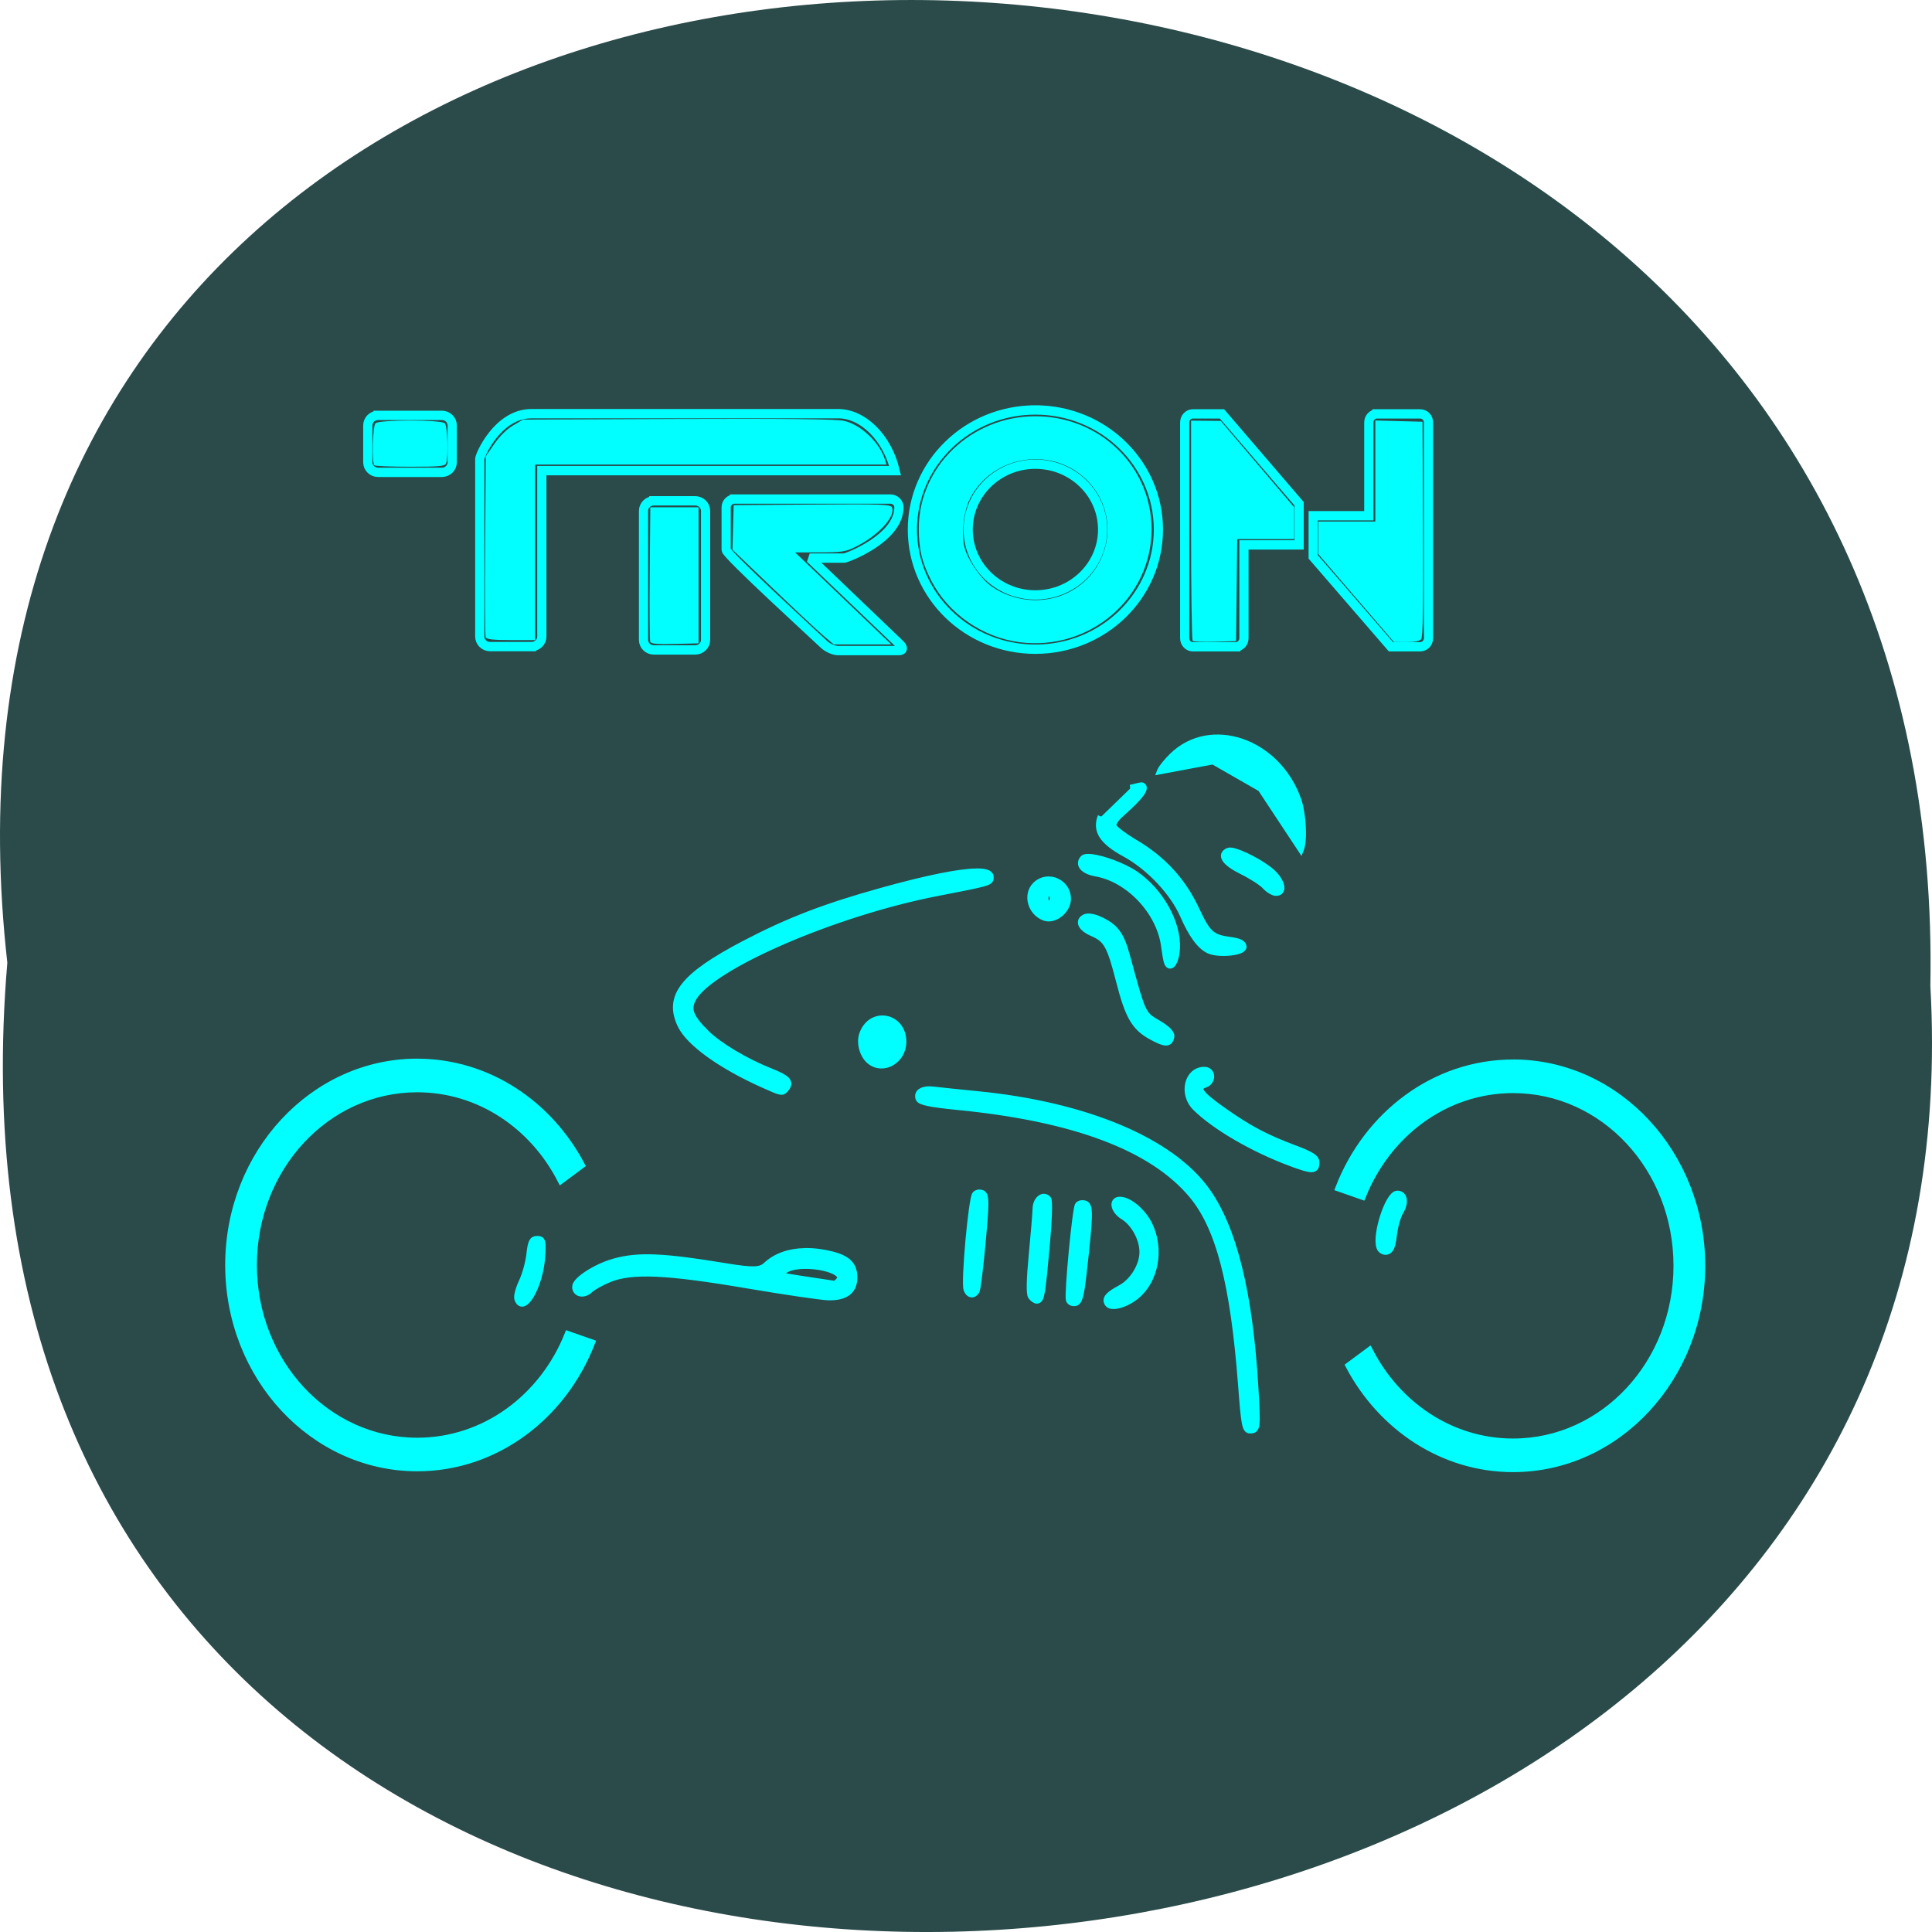 <svg xmlns="http://www.w3.org/2000/svg" xmlns:xlink="http://www.w3.org/1999/xlink" viewBox="0 0 256 256"><defs><path d="m 245.46 129.52 l -97.89 -96.9 c -5.556 -5.502 -16.222 -11.873 -23.7 -14.16 l -39.518 -12.08 c -7.479 -2.286 -18.1 0.391 -23.599 5.948 l -13.441 13.578 c -5.5 5.559 -14.502 14.653 -20 20.21 l -13.44 13.579 c -5.5 5.558 -8.07 16.206 -5.706 23.658 l 12.483 39.39 c 2.363 7.456 8.843 18.06 14.399 23.556 l 97.89 96.9 c 5.558 5.502 14.605 5.455 20.1 -0.101 l 36.26 -36.63 c 5.504 -5.559 14.503 -14.651 20 -20.21 l 36.26 -36.629 c 5.502 -5.56 5.455 -14.606 -0.101 -20.11 z m -178.09 -50.74 c -7.198 0 -13.03 -5.835 -13.03 -13.03 0 -7.197 5.835 -13.03 13.03 -13.03 7.197 0 13.03 5.835 13.03 13.03 -0.001 7.198 -5.836 13.03 -13.03 13.03 z" id="0"/><clipPath id="1"><path d="M 0,0 H256 V256 H0 z"/></clipPath><clipPath><use xlink:href="#0"/></clipPath></defs><path d="m 0.971 923.93 c -19.386 -171.78 258.1 -169.4 254.81 3.059 9.145 160.39 -269.93 174.86 -254.81 -3.059 z" fill="#2b4a4a" color="#000" transform="translate(0 -796.36)"/><switch transform="matrix(0.905 0 0 0.918 14.752 18.07)" stroke="#01ffff"><g clip-path="url(#1)" transform="translate(-3.771 13.199)"><g transform="translate(3.771 -1.886)"><path d="m 144.94 86.87 c -0.789 2.02 0.207 3.529 3.498 5.3 3.56 1.916 7.06 5.572 8.554 8.93 1.254 2.828 2.468 4.452 3.757 5.03 1.388 0.626 4.934 0.293 4.934 -0.465 0 -0.448 -0.58 -0.728 -1.85 -0.892 -2.754 -0.354 -3.372 -0.903 -5.067 -4.49 -1.918 -4.058 -4.828 -7.196 -8.845 -9.541 -1.659 -0.967 -3.124 -2.06 -3.257 -2.429 -0.154 -0.423 0.237 -1.096 1.062 -1.825 1.415 -1.252 4.11 -3.644 3.163 -4.03 -0.105 -0.043 -1.573 0.344 -1.711 0.36 m 14.816 9.06 c -0.183 -0.025 -0.329 -0.022 -0.424 0.017 -1.245 0.506 -0.461 1.599 2.01 2.804 1.414 0.689 2.94 1.661 3.392 2.158 0.452 0.498 1.148 0.918 1.544 0.93 1.182 0.043 0.838 -1.531 -0.618 -2.836 -1.433 -1.284 -4.622 -2.897 -5.906 -3.074 m -21.23 0.916 c -0.192 0.023 -0.334 0.075 -0.414 0.158 -0.776 0.823 0.03 1.722 1.819 2.032 4.88 0.843 9.413 5.612 10.06 10.589 0.117 0.887 0.288 1.872 0.382 2.192 0.371 1.259 1.205 0.12 1.324 -1.806 0.225 -3.643 -2.334 -8.208 -5.999 -10.701 -1.733 -1.179 -4.779 -2.267 -6.462 -2.452 -0.281 -0.031 -0.523 -0.036 -0.716 -0.013 m -16.06 2.095 c -2.472 0.012 -7.198 0.946 -13.798 2.753 -8.362 2.29 -13.673 4.301 -20.12 7.619 -9.01 4.644 -11.365 7.589 -9.354 11.703 1.234 2.529 5.89 5.825 12.09 8.555 2.752 1.212 2.712 1.206 3.268 0.496 0.639 -0.816 0.123 -1.347 -2.188 -2.251 -3.767 -1.474 -7.651 -3.753 -9.534 -5.594 -2.383 -2.328 -2.818 -3.481 -1.92 -5.092 2.579 -4.629 20.75 -12.385 35.715 -15.248 7.741 -1.478 7.813 -1.499 7.813 -2.204 0 -0.368 -0.358 -0.599 -1.052 -0.696 -0.26 -0.036 -0.567 -0.052 -0.92 -0.05 m 10.7 1.166 c -0.191 -0.013 -0.385 -0.005 -0.576 0.023 -0.51 0.077 -1.012 0.306 -1.438 0.715 -1.423 1.364 -0.699 3.922 1.303 4.606 1.409 0.481 3.29 -1.028 3.29 -2.637 0 -1.552 -1.243 -2.619 -2.579 -2.707 m -0.092 1.759 c 0.343 0 0.615 0.389 0.615 0.874 0 0.484 -0.272 0.87 -0.615 0.87 -0.343 0 -0.618 -0.386 -0.618 -0.87 0 -0.485 0.275 -0.874 0.618 -0.874 m 5.691 3.587 c -0.137 0.002 -0.254 0.019 -0.34 0.054 -1.125 0.458 -0.653 1.481 1.01 2.181 2.105 0.893 2.609 1.778 3.959 6.957 1.336 5.125 2.237 6.659 4.691 7.986 2.02 1.085 2.606 1.099 2.797 0.049 0.082 -0.443 -0.605 -1.11 -1.937 -1.879 -2.244 -1.295 -2.203 -1.209 -4.528 -9.649 -0.895 -3.249 -1.699 -4.292 -4.126 -5.356 -0.513 -0.226 -1.115 -0.355 -1.529 -0.347 m -30.08 14.717 c -1.166 -0.007 -2.356 0.695 -2.894 2.222 -0.43 1.221 0.063 2.97 1.062 3.776 1.932 1.554 4.796 -0.073 4.796 -2.724 0 -1.855 -1.157 -2.991 -2.468 -3.227 -0.164 -0.029 -0.33 -0.046 -0.497 -0.047 m -68.11 6.232 c -15.223 0 -27.603 13.12 -27.603 29.26 0 16.14 12.379 29.25 27.603 29.25 11.468 0 21.319 -7.445 25.484 -18.01 -1.701 -0.595 -2.01 -0.696 -3.408 -1.176 -3.674 9.06 -12.164 15.392 -22.08 15.392 -13.286 0 -24.01 -11.369 -24.01 -25.452 0 -14.08 10.727 -25.462 24.01 -25.462 9.08 0 16.968 5.319 21.05 13.181 l 2.945 -2.153 c -4.752 -8.845 -13.724 -14.824 -23.997 -14.824 m 160.44 0.119 c -11.468 0 -21.319 7.444 -25.484 18.01 1.701 0.595 2.01 0.696 3.409 1.176 3.673 -9.06 12.163 -15.391 22.08 -15.391 13.286 0 24.01 11.367 24.01 25.451 0 14.08 -10.727 25.462 -24.01 25.462 -9.08 0 -16.968 -5.319 -21.05 -13.181 l -2.946 2.154 c 4.752 8.844 13.724 14.823 23.997 14.823 15.223 0 27.603 -13.12 27.603 -29.26 0 -16.14 -12.379 -29.25 -27.603 -29.25 m -45.2 1.061 c -2.435 0 -3.24 3.372 -1.267 5.304 2.813 2.752 8.434 5.975 13.957 8 v -0.002 c 3.137 1.15 3.624 1.148 3.624 -0.023 0 -0.624 -0.729 -1.084 -3.082 -1.952 -4.328 -1.594 -6.682 -2.824 -10.587 -5.537 -3.433 -2.384 -4.064 -3.325 -2.57 -3.828 1.146 -0.385 1.088 -1.961 -0.072 -1.961 m -40.19 2.813 c -1.189 -0.021 -1.852 0.459 -1.58 1.21 0.166 0.46 1.676 0.766 5.713 1.158 17.03 1.649 28.411 5.873 34.24 12.71 4.01 4.698 6.143 12.805 7.274 27.547 0.432 5.654 0.58 6.429 1.217 6.429 1.015 0 1.047 -0.279 0.708 -6.01 -0.813 -13.72 -3.17 -23.13 -7.143 -28.538 -5.258 -7.153 -17.689 -12.28 -33.48 -13.807 -2.827 -0.273 -5.71 -0.57 -6.408 -0.658 -0.19 -0.024 -0.371 -0.037 -0.54 -0.04 m 7.198 14.898 c -0.183 0.012 -0.363 0.077 -0.495 0.192 -0.53 0.467 -1.647 12.604 -1.259 13.677 0.282 0.778 0.921 0.881 1.312 0.212 0.148 -0.254 0.545 -3.419 0.882 -7.03 0.502 -5.383 0.517 -6.637 0.079 -6.923 -0.147 -0.096 -0.335 -0.138 -0.518 -0.125 m 61.24 0.158 c -1.258 0 -3.196 5.831 -2.539 7.641 0.139 0.386 0.58 0.636 0.976 0.556 0.53 -0.109 0.787 -0.732 0.976 -2.359 0.14 -1.217 0.576 -2.732 0.97 -3.369 0.782 -1.265 0.596 -2.471 -0.382 -2.471 m -51.737 0.451 c -0.186 -0.003 -0.375 0.069 -0.542 0.204 -0.336 0.268 -0.59 0.779 -0.604 1.403 -0.015 0.666 -0.268 3.663 -0.56 6.659 -0.349 3.586 -0.393 5.634 -0.128 5.993 0.222 0.3 0.572 0.545 0.778 0.545 0.587 0 0.706 -0.671 1.352 -7.619 0.355 -3.823 0.455 -6.695 0.24 -6.923 -0.164 -0.174 -0.349 -0.254 -0.535 -0.258 m 11.11 0.424 c -1.158 -0.003 -0.83 1.452 0.509 2.26 1.619 0.976 2.878 3.248 2.881 5.191 0.002 1.982 -1.427 4.301 -3.252 5.271 -1.8 0.958 -2.255 1.465 -1.884 2.101 0.434 0.745 2.554 0.191 4.116 -1.074 2.772 -2.241 3.597 -6.675 1.893 -10.173 -0.915 -1.883 -2.933 -3.573 -4.268 -3.576 m -5.351 0.505 c -0.28 -0.034 -0.563 0.038 -0.706 0.196 -0.38 0.422 -1.579 12.823 -1.32 13.649 0.089 0.282 0.466 0.45 0.839 0.376 0.527 -0.106 0.778 -1 1.129 -4.055 0.96 -8.331 1.01 -9.822 0.331 -10.1 -0.087 -0.035 -0.179 -0.059 -0.272 -0.069 m -79.966 5.158 c -0.669 0 -0.856 0.383 -1.054 2.15 -0.132 1.182 -0.633 2.965 -1.114 3.964 -0.48 0.998 -0.773 2.091 -0.651 2.428 0.8 2.21 3.184 -1.942 3.463 -6.03 0.156 -2.275 0.094 -2.512 -0.644 -2.512 m 39.2 1.752 c -2.292 0.042 -4.238 0.723 -5.623 2 -0.859 0.796 -1.996 0.831 -5.931 0.191 -9.256 -1.505 -12.846 -1.653 -16.362 -0.683 -2.622 0.724 -5.635 2.63 -5.635 3.563 0 0.964 1.189 1.194 2.024 0.393 0.418 -0.402 1.709 -1.11 2.867 -1.577 3.287 -1.324 8.392 -1.103 20.19 0.873 5.541 0.928 10.911 1.705 11.934 1.726 2.453 0.052 3.69 -0.87 3.69 -2.751 0 -1.789 -0.91 -2.693 -3.296 -3.278 -0.99 -0.241 -1.945 -0.389 -2.856 -0.443 -0.341 -0.019 -0.677 -0.027 -1 -0.021 m 0.432 1.96 c 2.686 0.075 5.551 1.045 4.645 2.201 -0.268 0.343 -0.605 0.601 -0.747 0.572 -0.142 -0.029 -1.462 -0.226 -2.931 -0.434 -1.47 -0.209 -3.297 -0.492 -4.06 -0.629 l -1.388 -0.251 l 0.977 -0.734 c 0.539 -0.405 1.405 -0.624 2.377 -0.699 0.365 -0.028 0.744 -0.036 1.127 -0.026" fill="#01ffff" stroke-width="1.054"/><path stroke-miterlimit="3" vector-effect="non-scaling-stroke" d="m 185.31 28.745 h 6.348 c 0.659 0 1.198 0.556 1.198 1.235 v 31.14 c 0 0.679 -0.539 1.235 -1.198 1.235 h -4.312 l -11.378 -12.975 v -5.931 h 8.144 v -13.469 c 0 -0.679 0.539 -1.235 1.198 -1.235 m -20.666 33.611 h -6.3 c -0.653 0 -1.188 -0.556 -1.188 -1.235 v -31.14 c 0 -0.679 0.535 -1.235 1.188 -1.235 h 4.279 l 11.29 12.975 v 5.931 h -8.08 v 13.469 c 0 0.679 -0.535 1.235 -1.188 1.235 m -29.348 -34.18 c 9.945 0 18.01 7.729 18.01 17.267 0 9.535 -8.06 17.267 -18.01 17.267 -9.945 0 -18.01 -7.728 -18.01 -17.267 0 -9.534 8.06 -17.267 18.01 -17.267 m 0 7.828 c 5.437 0 9.842 4.224 9.842 9.435 0 5.212 -4.405 9.436 -9.842 9.436 -5.435 0 -9.842 -4.224 -9.842 -9.436 0 -5.21 4.407 -9.435 9.842 -9.435 m -44.04 5.03 h 22.821 c 0.681 0 1.239 0.534 1.239 1.188 0 4.516 -7.668 7.339 -8.02 7.339 h -5.05 c 0.091 0.067 0.176 0.137 0.252 0.21 l 12.963 12.23 c 0.531 0.5 0.47 0.908 -0.133 0.908 h -8.939 c -0.604 0 -1.53 -0.409 -2.06 -0.908 c -1.225 -1.155 -14.31 -12.934 -14.31 -13.629 v -6.15 c 0 -0.654 0.557 -1.188 1.239 -1.188 m -11.826 0.258 h 6.06 c 0.833 0 1.514 0.652 1.514 1.451 v 18.624 c 0 0.799 -0.681 1.451 -1.514 1.451 h -6.06 c -0.833 0 -1.514 -0.652 -1.514 -1.451 v -18.624 c 0 -0.799 0.681 -1.451 1.514 -1.451 m -17.916 21.04 h -6.06 c -0.833 0 -1.514 -0.652 -1.514 -1.451 v -25.651 c 0 -0.486 2.617 -6.518 7.569 -6.518 h 44.913 c 3.651 0 7.204 3.502 8.332 8.223 h -51.726 v 23.949 c 0 0.799 -0.681 1.451 -1.514 1.451 m -22.456 -33.379 h 9.336 c 0.833 0 1.514 0.654 1.514 1.451 v 5.325 c 0 0.799 -0.681 1.451 -1.514 1.451 h -9.336 c -0.832 0 -1.514 -0.652 -1.514 -1.451 v -5.325 c 0 -0.797 0.682 -1.451 1.514 -1.451" fill="none" stroke-linecap="square" stroke-width="1.346"/></g></g></switch><g fill="#01ffff" stroke="none"><path d="m 64.35 84.43 c -0.08 -0.209 -0.109 -5.687 -0.064 -12.173 l 0.082 -11.793 l 1.135 -1.648 c 0.69 -1 1.659 -1.956 2.471 -2.433 l 1.335 -0.785 l 20.473 -0.082 c 13.922 -0.056 20.96 0.019 21.995 0.234 2.229 0.463 4.786 2.868 5.478 5.153 l 0.198 0.654 h -23.273 h -23.273 v 11.627 v 11.627 h -3.206 c -2.372 0 -3.244 -0.099 -3.352 -0.38 z"/><path d="m 49.598 61.65 c -0.35 -0.35 -0.216 -5.191 0.155 -5.561 0.487 -0.487 8.698 -0.487 9.185 0 0.364 0.364 0.497 4.45 0.172 5.295 -0.151 0.392 -0.847 0.46 -4.748 0.46 -2.514 0 -4.658 -0.087 -4.765 -0.194 z"/><path d="m 86.16 85.03 c -0.079 -0.207 -0.11 -4.299 -0.067 -9.09 l 0.077 -8.717 h 3.197 h 3.197 v 9.01 v 9.01 l -3.13 0.083 c -2.355 0.062 -3.166 -0.011 -3.274 -0.294 z"/><path d="m 109.08 84.2 c -0.769 -0.656 -3.79 -3.483 -6.713 -6.282 l -5.314 -5.088 l 0.082 -2.947 l 0.082 -2.947 l 10.399 -0.076 c 9.422 -0.069 10.416 -0.031 10.582 0.401 0.464 1.209 -1.823 3.686 -4.767 5.163 -1.365 0.685 -1.844 0.762 -4.796 0.766 l -3.28 0.005 l 1.744 1.669 c 0.959 0.918 3.826 3.663 6.372 6.098 l 4.628 4.429 h -3.811 h -3.811 l -1.398 -1.193 z"/><path d="m 135.14 85.1 c -4.932 -0.627 -9.473 -3.778 -11.725 -8.136 -1.246 -2.411 -1.675 -4.203 -1.669 -6.964 0.018 -8.162 6.966 -14.842 15.436 -14.842 8.56 0 15.405 6.651 15.405 14.969 0 9.119 -8.191 16.15 -17.446 14.973 z m 6.126 -6.451 c 5.813 -2.676 7.324 -10.157 2.989 -14.791 -4.516 -4.828 -12.695 -3.683 -15.719 2.2 -0.892 1.735 -1.212 4.97 -0.665 6.718 0.52 1.662 2.2 4.01 3.526 4.929 2.909 2.02 6.743 2.383 9.868 0.944 z"/><path d="m 158.03 84.91 c -0.112 -0.112 -0.204 -6.722 -0.204 -14.688 v -14.485 l 1.962 0.018 l 1.962 0.018 l 4.868 5.723 l 4.868 5.723 v 2.107 v 2.107 h -3.773 h -3.773 l -0.078 6.758 l -0.078 6.758 l -2.776 0.082 c -1.527 0.045 -2.867 -0.009 -2.979 -0.121 z"/><path d="m 179.69 79.24 l -5.01 -5.831 v -2.151 v -2.151 h 3.779 h 3.779 v -6.695 v -6.695 l 3.125 0.083 l 3.125 0.083 l 0.075 14.209 c 0.054 10.251 -0.016 14.32 -0.254 14.606 -0.209 0.252 -0.926 0.392 -1.965 0.385 l -1.636 -0.011 l -5.01 -5.831 z"/><path d="m 153.37 101.96 c 0.168 -0.421 0.928 -1.367 1.689 -2.104 5.357 -5.184 14.528 -2.01 17.345 5.994 0.678 1.928 0.866 5.523 0.355 6.803 l -0.305 0.765 l -5.687 -8.61 l -6.102 -3.504 l -7.6 1.421 z"/></g></svg>
